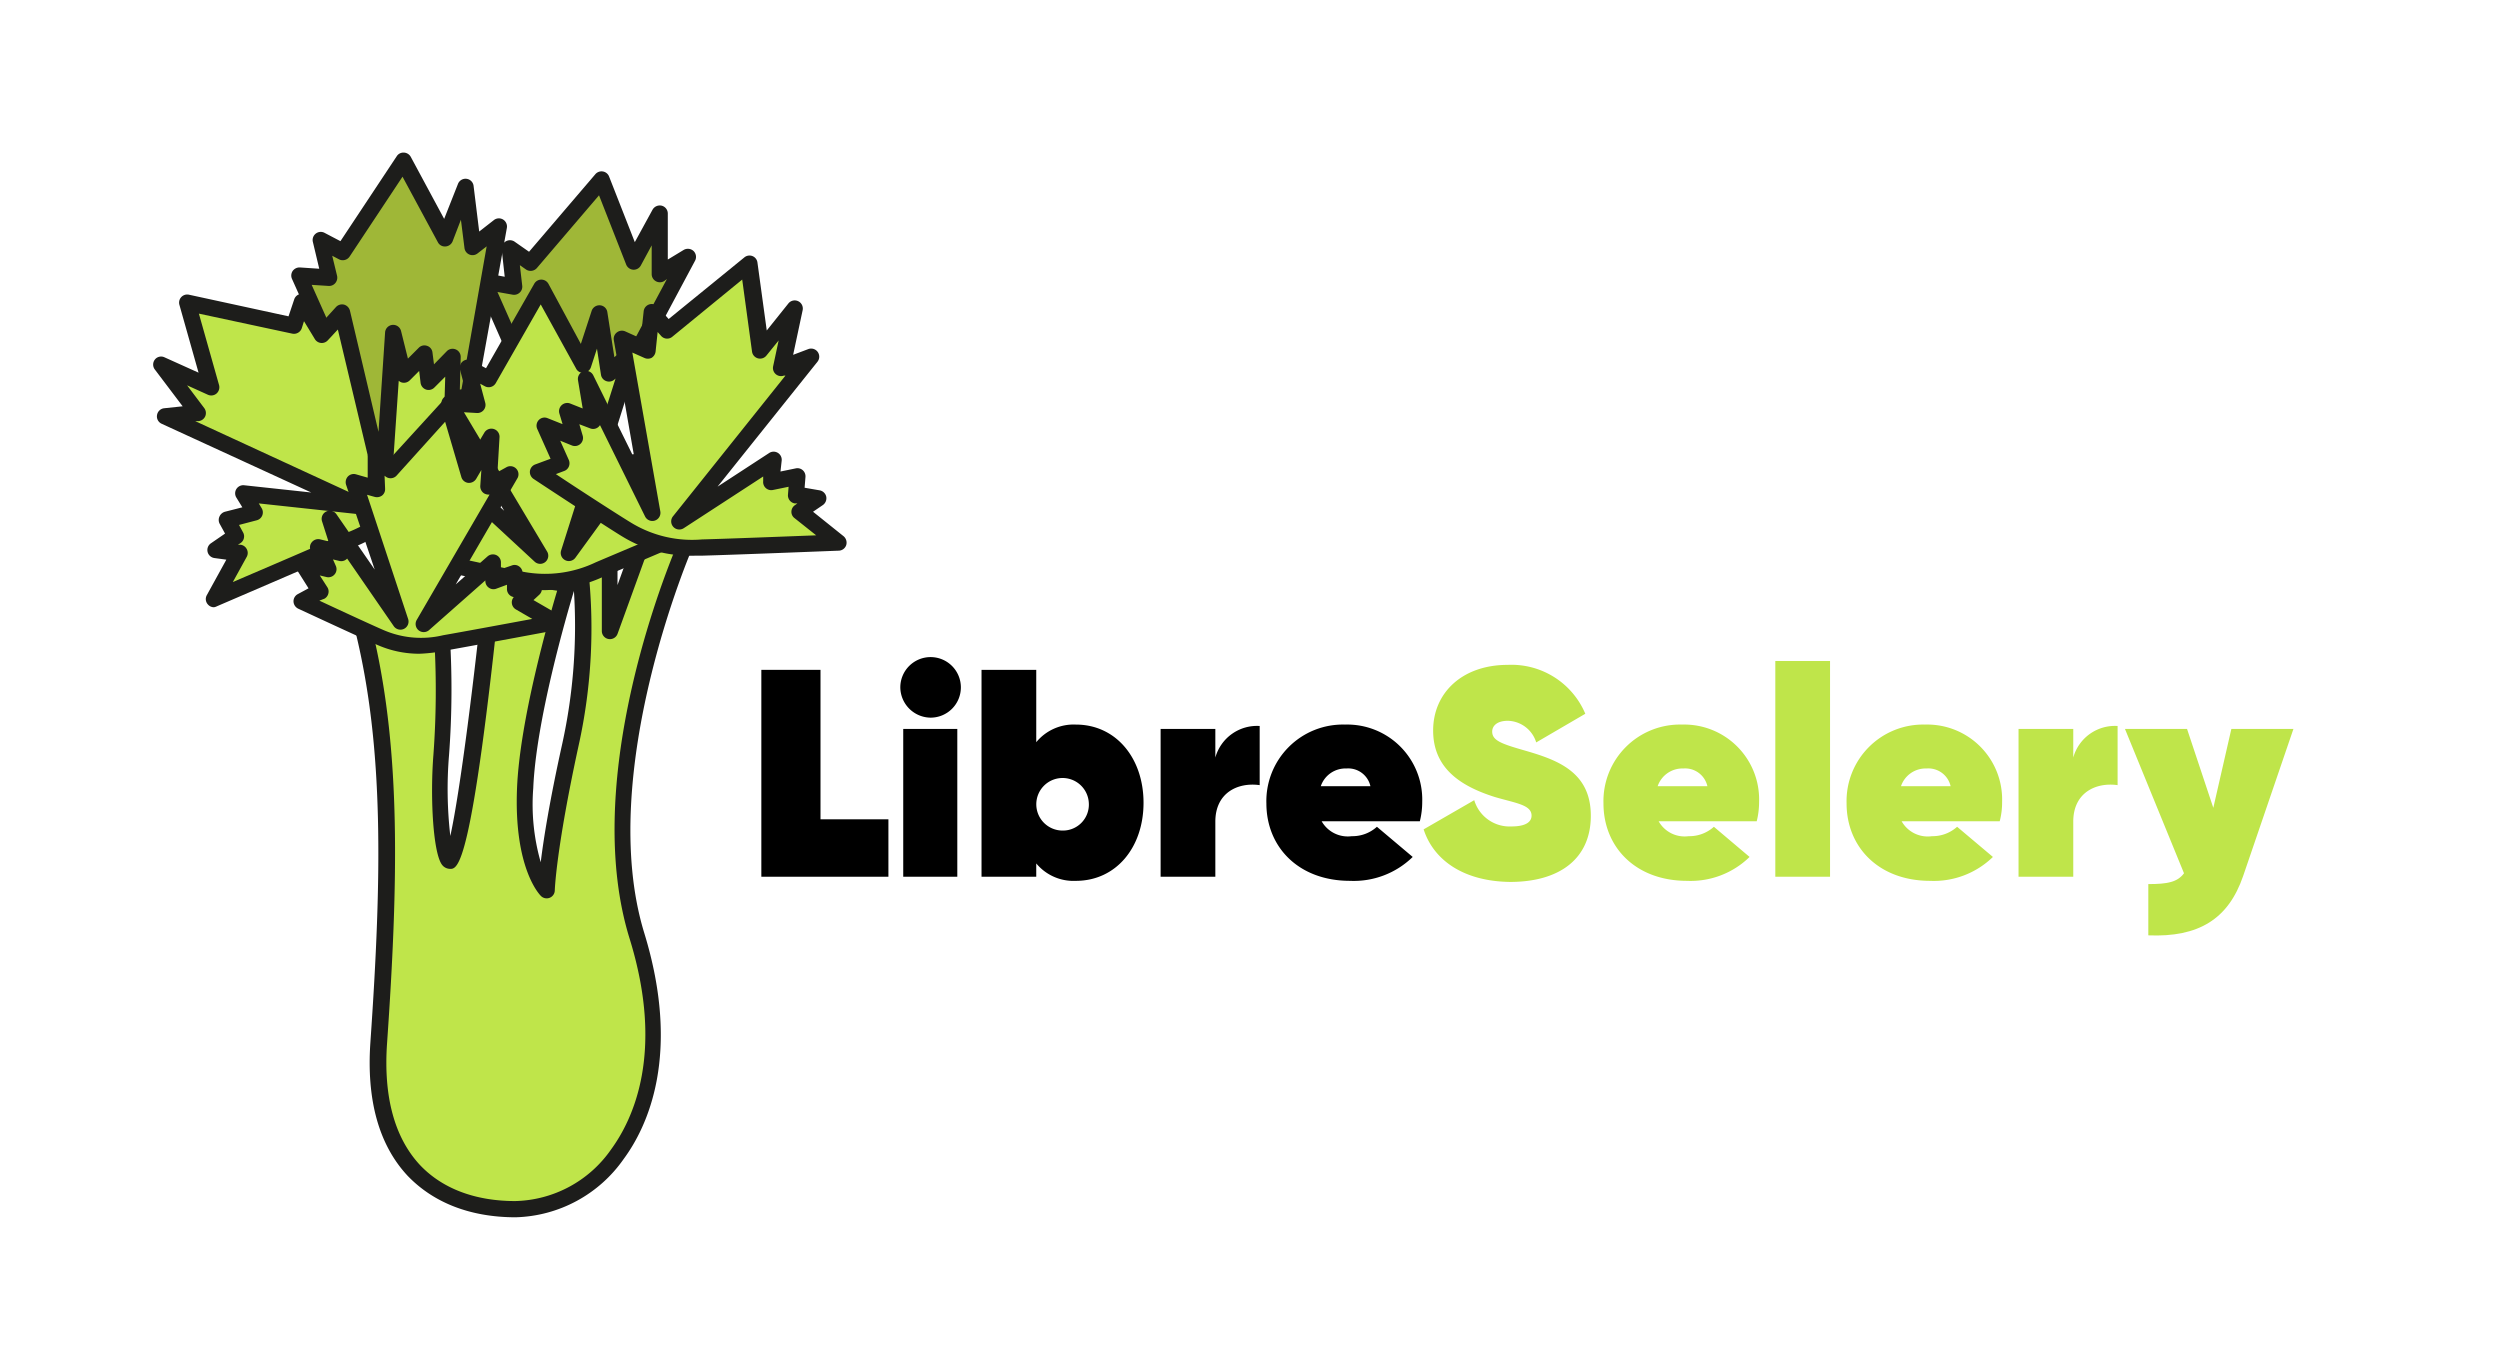 <svg id="Ebene_1" data-name="Ebene 1" xmlns="http://www.w3.org/2000/svg" viewBox="0 0 231.17 126.67"><defs><style>.cls-1{fill:#bfe54a;}.cls-2{fill:#1d1d1b;}.cls-3{fill:#9fb737;}</style></defs><path class="cls-1" d="M33.67,58.32c2.6,10.71,2.46,22.58,1.38,38.1-.76,10.81,5.12,15.39,12.63,15.39,8.08,0,16.17-9.37,11.27-25.33-4.68-15.23,4.5-36.17,4.5-36.17l-4-.52-3.1,8.6v-7l-2.93.09a48.23,48.23,0,0,1-.71,17.37c-2.13,9.75-2.21,13.48-2.21,13.48s-2.29-2.22-2-9.49S52.5,54,52.5,54l-6.83-1S43,79.61,41.6,79.55c-.61,0-1.16-5-.77-9.77a80.8,80.8,0,0,0,.05-11.21Z"/><path class="cls-2" d="M47.68,112.56c-4.16,0-7.59-1.33-10-3.85-2.65-2.85-3.8-7-3.43-12.34,1.08-15.49,1.23-27.23-1.36-37.87a.73.73,0,0,1,.15-.65.71.71,0,0,1,.6-.28l7.22.25a.74.74,0,0,1,.72.71,81.38,81.38,0,0,1-.06,11.31,38,38,0,0,0,.12,7.46c.91-4.13,2.25-14.73,3.23-24.39a.74.74,0,0,1,.29-.51.73.73,0,0,1,.57-.16l6.82,1a.77.77,0,0,1,.36.15c-.11-1.1-.22-1.73-.23-1.75a.76.76,0,0,1,.72-.89l2.92-.09a.82.82,0,0,1,.55.21.78.78,0,0,1,.23.54V54.1l1.64-4.56a.76.76,0,0,1,.81-.49l3.95.52a.74.74,0,0,1,.55.37.76.76,0,0,1,0,.67c-.09.21-9,20.86-4.48,35.65,3.46,11.27.29,17.94-1.9,20.91A12.59,12.59,0,0,1,47.68,112.56ZM34.62,59.1c2.4,10.57,2.23,22.2,1.17,37.38-.34,4.9.68,8.67,3,11.2,2.06,2.21,5.12,3.38,8.85,3.38a11.1,11.1,0,0,0,8.87-4.78c2-2.74,5-8.94,1.68-19.58C54,73,60.65,55.19,62.38,50.93L60,50.62l-2.9,8a.75.75,0,0,1-1.45-.26V52.16l-1.31,0A50.19,50.19,0,0,1,53.49,69c-2.07,9.53-2.19,13.3-2.19,13.33a.75.75,0,0,1-1.28.52c-.1-.1-2.52-2.53-2.21-10,.26-6.23,2.87-15.41,3.71-18.23l-5.18-.74c-2.73,26.55-4,26.51-4.77,26.46a.94.94,0,0,1-.66-.33c-.86-1-1.15-6.22-.83-10.25a81.26,81.26,0,0,0,.09-10.42Zm18.45-4.45c-.67,2.22-3.5,11.95-3.76,18.22A19.37,19.37,0,0,0,50,79.73c.26-2.13.82-5.68,2-11A50.69,50.69,0,0,0,53.07,54.65Z"/><path class="cls-3" d="M54.19,51.15c-3.85.91-4.4-4.83-6.06-5.33s3.28-4.74,3.28-4.74L44.77,26l2.76.51L47.13,23l1.93,1.33,6.56-7.68,3,7.57L61,19.74v5.59l2.61-1.58L54.28,41.23S58.05,50.24,54.19,51.15Z"/><path class="cls-2" d="M53.39,52c-2.36,0-3.53-2.24-4.34-3.79-.36-.67-.84-1.58-1.14-1.68a1.15,1.15,0,0,1-.85-.88c-.25-1.19,1.64-3.18,3.44-4.77L44.08,26.3a.76.76,0,0,1,.1-.77.72.72,0,0,1,.72-.27l1.77.33-.28-2.53a.72.72,0,0,1,.36-.73.76.76,0,0,1,.81,0l1.36.95,6.13-7.17a.75.75,0,0,1,1.27.21l2.38,6.07,1.64-3a.77.77,0,0,1,.85-.37.75.75,0,0,1,.56.73V24l1.47-.89a.77.77,0,0,1,.91.1.76.76,0,0,1,.14.9L55.1,41.27c.58,1.46,2.43,6.58,1.12,9.15a2.73,2.73,0,0,1-1.85,1.46h0A4.44,4.44,0,0,1,53.39,52ZM48.6,45.2a5,5,0,0,1,1.77,2.32c1.07,2,1.89,3.32,3.65,2.9h0a1.21,1.21,0,0,0,.86-.68c1-1.89-.61-6.58-1.29-8.22a.72.72,0,0,1,0-.64L61.67,25.8,61.4,26a.76.76,0,0,1-.76,0,.75.75,0,0,1-.38-.65V22.69l-1,1.85a.75.75,0,0,1-.71.4.76.76,0,0,1-.65-.48l-2.51-6.4-5.75,6.73a.77.77,0,0,1-1,.13l-.57-.4.22,1.9a.74.74,0,0,1-.24.64.75.75,0,0,1-.64.19L46,27,52.1,40.78a.75.75,0,0,1-.2.87A16.44,16.44,0,0,0,48.6,45.2Z"/><path class="cls-3" d="M41.23,46.54a13.42,13.42,0,0,1-7.63.88c-1.72-.3.85-6.82.85-6.82L27.69,25.48l2.81.18-.83-3.46,2.07,1.08,5.59-8.42L41.19,22l1.86-4.71.68,5.55L46.13,21,43,38.35S45,45.17,41.23,46.54Z"/><path class="cls-2" d="M35.87,48.38a13.44,13.44,0,0,1-2.4-.22,1.35,1.35,0,0,1-.95-.68c-.8-1.44.53-5.3,1.12-6.86L27,25.79a.76.76,0,0,1,.06-.73.78.78,0,0,1,.67-.33l1.79.12-.59-2.48a.75.75,0,0,1,.27-.77.75.75,0,0,1,.81-.07l1.47.77,5.21-7.86a.73.73,0,0,1,.66-.33.76.76,0,0,1,.63.39l3.09,5.74L42.35,17a.75.75,0,0,1,1.44.18l.52,4.23,1.36-1.06a.75.75,0,0,1,.85-.05.76.76,0,0,1,.35.77L43.75,38.32c.31,1.16,1.75,7.45-2.26,8.93A16.07,16.07,0,0,1,35.87,48.38Zm-2.06-1.69A12.69,12.69,0,0,0,41,45.84c3-1.1,1.3-7.22,1.28-7.28a.78.78,0,0,1,0-.34L45,22.78l-.85.66a.75.75,0,0,1-1.2-.5l-.33-2.62-.77,2a.76.76,0,0,1-.66.47.72.72,0,0,1-.7-.39l-3.27-6.06-4.89,7.38a.76.76,0,0,1-1,.25l-.61-.32.45,1.86a.78.78,0,0,1-.16.66.74.74,0,0,1-.62.27l-1.57-.1,6.26,14a.73.73,0,0,1,0,.58C34.17,43.38,33.55,46.08,33.81,46.69Z"/><path class="cls-1" d="M19.78,55.4s8.86-3.8,12.49-5.4a13.49,13.49,0,0,0,6.1-4.68c1-1.41,5.88-8.71,5.88-8.71l-2.46.27L41.9,33,39.62,35.3l-.32-2.64-2,2-1-3.86L35.45,45l-3.8-16L29.75,31l-1.81-3.07-.74,2.22L17.33,28l2.2,7.82-4.61-2.09,3.37,4.46-3,.32,18,8.3L22.49,45.64l1.05,1.74L21,48.05l.83,1.53-1.87,1.28,2.19.29Z"/><path class="cls-2" d="M19.78,56.15a.73.73,0,0,1-.55-.25.74.74,0,0,1-.11-.86l1.81-3.29-1.11-.15a.75.75,0,0,1-.32-1.36l1.31-.9-.51-.93a.76.76,0,0,1,0-.66.79.79,0,0,1,.5-.43l1.61-.41L21.85,46a.75.75,0,0,1,.72-1.13l6.21.67L14.94,39.18a.74.74,0,0,1-.42-.8.75.75,0,0,1,.66-.63l1.71-.18-2.57-3.4a.75.75,0,0,1,0-.92.73.73,0,0,1,.89-.21l3.15,1.42-1.77-6.27a.75.75,0,0,1,.88-.94l9.21,2,.53-1.58a.75.75,0,0,1,.63-.5.72.72,0,0,1,.72.36l1.3,2.19,1.21-1.33a.77.77,0,0,1,.75-.22.78.78,0,0,1,.54.56L35,39.93l.61-9.21a.75.75,0,0,1,1.47-.13l.64,2.57,1-1a.73.73,0,0,1,.77-.18.72.72,0,0,1,.5.62l.14,1.09,1.19-1.22a.75.75,0,0,1,1.28.55l-.08,3,1.6-.17a.7.7,0,0,1,.72.35.74.74,0,0,1,0,.81c-.2.3-4.88,7.33-5.91,8.73a14.2,14.2,0,0,1-6.4,4.93c-3.59,1.58-12.41,5.36-12.49,5.4A.8.8,0,0,1,19.78,56.15ZM22,50.37l.25,0a.76.76,0,0,1,.57.41.75.75,0,0,1,0,.7l-1.29,2.34c2.84-1.22,8-3.42,10.48-4.54a12.68,12.68,0,0,0,5.8-4.43c.74-1,3.53-5.17,5-7.35l-.87.1a.73.73,0,0,1-.59-.2.8.8,0,0,1-.24-.57l.06-2-1,1a.75.75,0,0,1-.78.19.76.76,0,0,1-.5-.62l-.13-1.1-.87.87a.76.76,0,0,1-.73.2.75.75,0,0,1-.29-.16L36.2,45a.75.75,0,0,1-1.48.12L31.24,30.47l-.93,1a.75.75,0,0,1-1.2-.12l-1-1.65-.21.66a.76.76,0,0,1-.88.49L18.39,29l1.87,6.62a.77.77,0,0,1-.24.77.75.75,0,0,1-.8.11l-1.92-.87,1.59,2.11a.77.77,0,0,1,.09.75.76.76,0,0,1-.61.45l-.32,0,15.52,7.16A.77.77,0,0,1,34,47a.76.76,0,0,1-.81.55l-9.26-1,.27.45a.75.75,0,0,1-.46,1.11l-1.64.43.37.68a.75.75,0,0,1-.23,1Z"/><path class="cls-1" d="M67,47.77s-8.2,3.51-11.59,4.91a11.57,11.57,0,0,1-7,1c-1.6-.28-9.62-2.05-9.62-2.05L40.46,50l-2.7-2.69,3,0-1.57-2.1,2.58,0-2-3.41,10.15,9.41-8.38-14,2.61.14L43.26,34l2,1.06,4.84-8.45,3.87,7.1L55.45,29l.86,5.51,2.15-1.89L52.59,51.1l6.07-8.36.51,2,2.09-1.33.5,1.67,2.05-.4-1.2,1.74Z"/><path class="cls-2" d="M50.34,54.57a12.76,12.76,0,0,1-2.14-.2c-1.6-.28-9.32-2-9.65-2.06a.73.73,0,0,1-.56-.55.76.76,0,0,1,.23-.75l1.14-1-2.13-2.13a.75.75,0,0,1-.16-.83.71.71,0,0,1,.7-.45l1.49,0-.65-.87a.75.75,0,0,1-.07-.79.73.73,0,0,1,.68-.41l1.25,0L39.14,42.3a.75.75,0,0,1,1.16-.93l6.32,5.86-5.7-9.55a.76.76,0,0,1,0-.77.75.75,0,0,1,.69-.36l1.57.09-.64-2.45a.74.74,0,0,1,.26-.78.76.76,0,0,1,.82-.07l1.32.71,4.46-7.81a.75.75,0,0,1,1.31,0l3,5.56,1-3.06a.76.76,0,0,1,.77-.51.74.74,0,0,1,.68.63l.65,4.17,1.12-1a.75.75,0,0,1,.91-.07.75.75,0,0,1,.3.86L54.7,46.92l3.36-4.62a.75.75,0,0,1,1.33.26l.25,1,1.22-.78a.73.73,0,0,1,.66-.07.75.75,0,0,1,.46.49l.3,1,1.39-.27a.75.75,0,0,1,.76,1.16L63.8,46l3.39,1.07a.76.76,0,0,1,.07,1.41c-.09,0-8.25,3.53-11.6,4.91A13.6,13.6,0,0,1,50.34,54.57Zm-10-3.41c2.39.53,7,1.53,8.14,1.73a10.83,10.83,0,0,0,6.62-.9c2.36-1,7.1-3,9.73-4.12l-2.43-.77a.77.77,0,0,1-.48-.47A.79.79,0,0,1,62,46l.16-.23-.25.05a.75.75,0,0,1-.86-.52l-.21-.71-1.26.8a.72.72,0,0,1-.67.06.76.76,0,0,1-.46-.51l-.11-.43-5.14,7.07a.75.75,0,0,1-1.32-.66L56.92,35l-.11.1a.75.75,0,0,1-.75.14.74.74,0,0,1-.49-.59l-.37-2.41-.56,1.72a.76.76,0,0,1-.65.51.71.71,0,0,1-.72-.39L50,28.15l-4.16,7.28a.75.75,0,0,1-1,.29l-.44-.24.47,1.77a.75.75,0,0,1-.77.94l-1.2-.07L50.59,51a.75.75,0,0,1-1.16.93l-6.91-6.4a.63.63,0,0,1-.08.23.77.77,0,0,1-.65.37H40.72l.66.88a.75.75,0,0,1,.07.79.78.78,0,0,1-.68.41l-1.17,0L41,49.51a.74.74,0,0,1,.22.56.78.78,0,0,1-.25.54Z"/><path class="cls-1" d="M77.49,50.17s-8.91.35-12.58.46A11.55,11.55,0,0,1,58,49c-1.4-.83-8.26-5.35-8.26-5.35l2.18-.8-1.56-3.49,2.81,1.13L52.44,38l2.4,1L54.19,35l6.13,12.41L57.5,31.33l2.38,1.06.38-3.54,1.46,1.69,7.52-6.16,1.09,8,3.11-3.85L72.27,34,75,33,62.88,48.16l8.65-5.64-.23,2,2.43-.5-.13,1.73,2.06.36-1.74,1.2Z"/><path class="cls-2" d="M64.35,51.38a12.12,12.12,0,0,1-6.74-1.73c-1.39-.83-8-5.18-8.28-5.37a.77.77,0,0,1-.33-.71.76.76,0,0,1,.48-.62l1.43-.53-1.23-2.75a.75.75,0,0,1,.14-.83.73.73,0,0,1,.82-.17l1.38.55-.3-1a.76.76,0,0,1,1-.91l1.16.46-.43-2.59a.75.75,0,0,1,1.42-.45l3.81,7.72L56.76,31.46a.74.74,0,0,1,.28-.72.76.76,0,0,1,.77-.1l1.44.65.27-2.52a.75.75,0,0,1,1.31-.4l1,1.13,7-5.7a.75.75,0,0,1,.75-.12.74.74,0,0,1,.46.6l.86,6.28,2-2.5a.75.75,0,0,1,1.32.62l-.88,4.13,1.4-.53a.75.75,0,0,1,.85,1.17L66.35,45l4.77-3.11a.75.75,0,0,1,1.16.71l-.11,1,1.41-.29a.74.74,0,0,1,.65.17.75.75,0,0,1,.25.62l-.08,1,1.39.24a.76.76,0,0,1,.61.58.77.77,0,0,1-.31.78l-.91.62L78,49.58a.78.78,0,0,1,.25.82.75.75,0,0,1-.69.52c-.09,0-9,.36-12.59.46ZM51.4,43.84c2,1.34,6,3.92,7,4.52a10.8,10.8,0,0,0,6.51,1.52c2.55-.07,7.7-.27,10.56-.38l-2-1.59a.72.72,0,0,1-.29-.61.74.74,0,0,1,.33-.59l.22-.16-.25,0a.76.76,0,0,1-.62-.79l.06-.75-1.46.3a.75.75,0,0,1-.89-.82l0-.43-7.33,4.77a.75.75,0,0,1-1-1.1l10.39-13-.14,0a.75.75,0,0,1-1-.86l.51-2.39-1.14,1.41a.75.75,0,0,1-1.32-.37l-.91-6.67-6.49,5.31a.74.74,0,0,1-1-.09l-.33-.37-.19,1.82a.8.8,0,0,1-.37.57.78.78,0,0,1-.68,0l-1.1-.49L61.06,47.3a.75.75,0,0,1-1.41.46l-4.17-8.45a.77.77,0,0,1-.17.19.73.73,0,0,1-.74.11l-1-.38.31,1.05a.75.75,0,0,1-1,.91l-1.08-.44.8,1.79a.78.78,0,0,1,0,.6.73.73,0,0,1-.43.41Z"/><path class="cls-1" d="M51.36,57.59S44.11,59,41.12,59.48a9.5,9.5,0,0,1-5.85-.5c-1.25-.51-7.4-3.38-7.4-3.38l1.69-.92L27.86,52l2.43.59-.89-2,2.07.49-1-3.11L37,57.42,32.73,44.58l2.08.59-.11-2.94,1.39,1.2,5.42-6,1.85,6.42,2.08-3.53L45.14,45l2.07-1.14L39.16,57.71l6.4-5.66.06,1.68,1.92-.7.11,1.43,1.73,0L48.1,55.7Z"/><path class="cls-2" d="M38.79,60.45A9.56,9.56,0,0,1,35,59.68c-1.24-.52-7.17-3.28-7.43-3.4a.77.77,0,0,1-.43-.66.75.75,0,0,1,.39-.68l1-.54-1.26-2a.74.74,0,0,1,0-.84.75.75,0,0,1,.78-.3l.94.23-.26-.58a.72.72,0,0,1,.11-.78.76.76,0,0,1,.75-.26l.78.19-.59-1.85a.75.75,0,0,1,1.33-.66l3.54,5.12L32,44.82a.78.78,0,0,1,.17-.76.75.75,0,0,1,.75-.2l1.08.31L34,42.25a.75.75,0,0,1,1.24-.59l.84.73L41,37a.77.77,0,0,1,.73-.23.76.76,0,0,1,.55.52L43.6,42l1.19-2a.76.76,0,0,1,.87-.33.75.75,0,0,1,.53.76L46,43.66l.87-.48a.75.75,0,0,1,1,1l-5.73,9.86,2.94-2.59a.76.76,0,0,1,.79-.13.74.74,0,0,1,.45.66l0,.65,1-.34a.71.71,0,0,1,.66.07.75.75,0,0,1,.34.58l.06.75,1,0a.75.75,0,0,1,.49,1.3l-.54.5,2.39,1.38a.76.76,0,0,1,.36.78.74.74,0,0,1-.6.61s-7.26,1.36-10.25,1.89A14.52,14.52,0,0,1,38.79,60.45Zm-9.26-4.91c1.88.88,5.17,2.4,6,2.75a8.73,8.73,0,0,0,5.44.45c2-.35,5.88-1.07,8.25-1.51l-1.52-.88a.75.75,0,0,1-.37-.57.73.73,0,0,1,.18-.57.75.75,0,0,1-.63-.69l0-.45-1,.37a.73.73,0,0,1-.67-.09.75.75,0,0,1-.33-.6v-.08l-5.21,4.6a.75.75,0,0,1-1.14-.94l6.74-11.6a.83.83,0,0,1-.51-.11.78.78,0,0,1-.35-.68l.1-1.48-.48.82a.78.78,0,0,1-.74.37.75.75,0,0,1-.63-.54L41.16,39l-4.51,5a.75.75,0,0,1-1,.06l-.09-.07.05,1.21a.74.74,0,0,1-.28.62.8.8,0,0,1-.67.13l-.72-.2,3.8,11.49a.75.75,0,0,1-1.33.66l-4.31-6.25,0,0a.74.74,0,0,1-.72.22l-.59-.14.26.59a.74.74,0,0,1-.1.78.75.75,0,0,1-.75.26l-.63-.15.7,1.09a.73.73,0,0,1,.09.59.74.74,0,0,1-.36.47Z"/><path d="M82.15,75.76v5.31H70.4V61.94h5.47V75.76Z"/><path d="M83.25,63.58a2.8,2.8,0,1,1,2.81,2.78A2.83,2.83,0,0,1,83.25,63.58Zm.27,3.82h5V81.07h-5Z"/><path d="M105.74,74.23c0,4.13-2.54,7.22-6.26,7.22a4.47,4.47,0,0,1-3.66-1.61v1.23H90.76V61.94h5.06v6.69A4.47,4.47,0,0,1,99.48,67C103.2,67,105.74,70.11,105.74,74.23Zm-5.06,0a2.43,2.43,0,1,0-2.43,2.57A2.4,2.4,0,0,0,100.68,74.23Z"/><path d="M116.48,67.13V72.6c-2-.28-4.1.68-4.1,3.38v5.09h-5.06V67.4h5.06v2.65A4,4,0,0,1,116.48,67.13Z"/><path d="M125,77.32a3.36,3.36,0,0,0,2.32-.87l3.31,2.79a7.8,7.8,0,0,1-5.79,2.21c-4.78,0-7.74-3.14-7.74-7.16A7.08,7.08,0,0,1,124.37,67a6.94,6.94,0,0,1,7.14,7.16,7.27,7.27,0,0,1-.22,1.78h-9.08A2.78,2.78,0,0,0,125,77.32Zm1.72-4.62a2.1,2.1,0,0,0-2.21-1.64,2.41,2.41,0,0,0-2.38,1.64Z"/><path class="cls-1" d="M131.64,76.69l4.68-2.7a3.41,3.41,0,0,0,3.44,2.43c1.31,0,1.86-.41,1.86-1,0-1-1.45-1.15-3.39-1.72-3.17-1-5.71-2.66-5.71-6.15s2.7-6.07,6.88-6.07A7.41,7.41,0,0,1,146.59,66l-4.54,2.65a2.82,2.82,0,0,0-2.62-2c-1,0-1.45.47-1.45,1,0,.85.93,1.15,3.12,1.78,3,.87,6,2,6,6s-2.92,6.12-7.46,6.12C135.36,81.5,132.57,79.56,131.64,76.69Z"/><path class="cls-1" d="M156.15,77.32a3.38,3.38,0,0,0,2.33-.87l3.3,2.79A7.8,7.8,0,0,1,156,81.45c-4.78,0-7.73-3.14-7.73-7.16A7.08,7.08,0,0,1,155.53,67a6.93,6.93,0,0,1,7.13,7.16,7.27,7.27,0,0,1-.22,1.78h-9.07A2.76,2.76,0,0,0,156.15,77.32Zm1.73-4.62a2.11,2.11,0,0,0-2.22-1.64,2.42,2.42,0,0,0-2.38,1.64Z"/><path class="cls-1" d="M164.16,61.12h5.06V81.07h-5.06Z"/><path class="cls-1" d="M178.65,77.32a3.38,3.38,0,0,0,2.32-.87l3.31,2.79a7.82,7.82,0,0,1-5.8,2.21c-4.78,0-7.73-3.14-7.73-7.16A7.08,7.08,0,0,1,178,67a6.93,6.93,0,0,1,7.13,7.16,6.82,6.82,0,0,1-.22,1.78h-9.07A2.77,2.77,0,0,0,178.65,77.32Zm1.72-4.62a2.11,2.11,0,0,0-2.22-1.64,2.41,2.41,0,0,0-2.37,1.64Z"/><path class="cls-1" d="M195.81,67.13V72.6c-2-.28-4.1.68-4.1,3.38v5.09h-5.06V67.4h5.06v2.65A4,4,0,0,1,195.81,67.13Z"/><path class="cls-1" d="M212.07,67.4,207.42,81c-1.37,4-4.13,5.68-8.77,5.49V81.75c1.8,0,2.7-.19,3.3-1L196.49,67.4h5.74l2.43,7.3,1.67-7.3Z"/></svg>